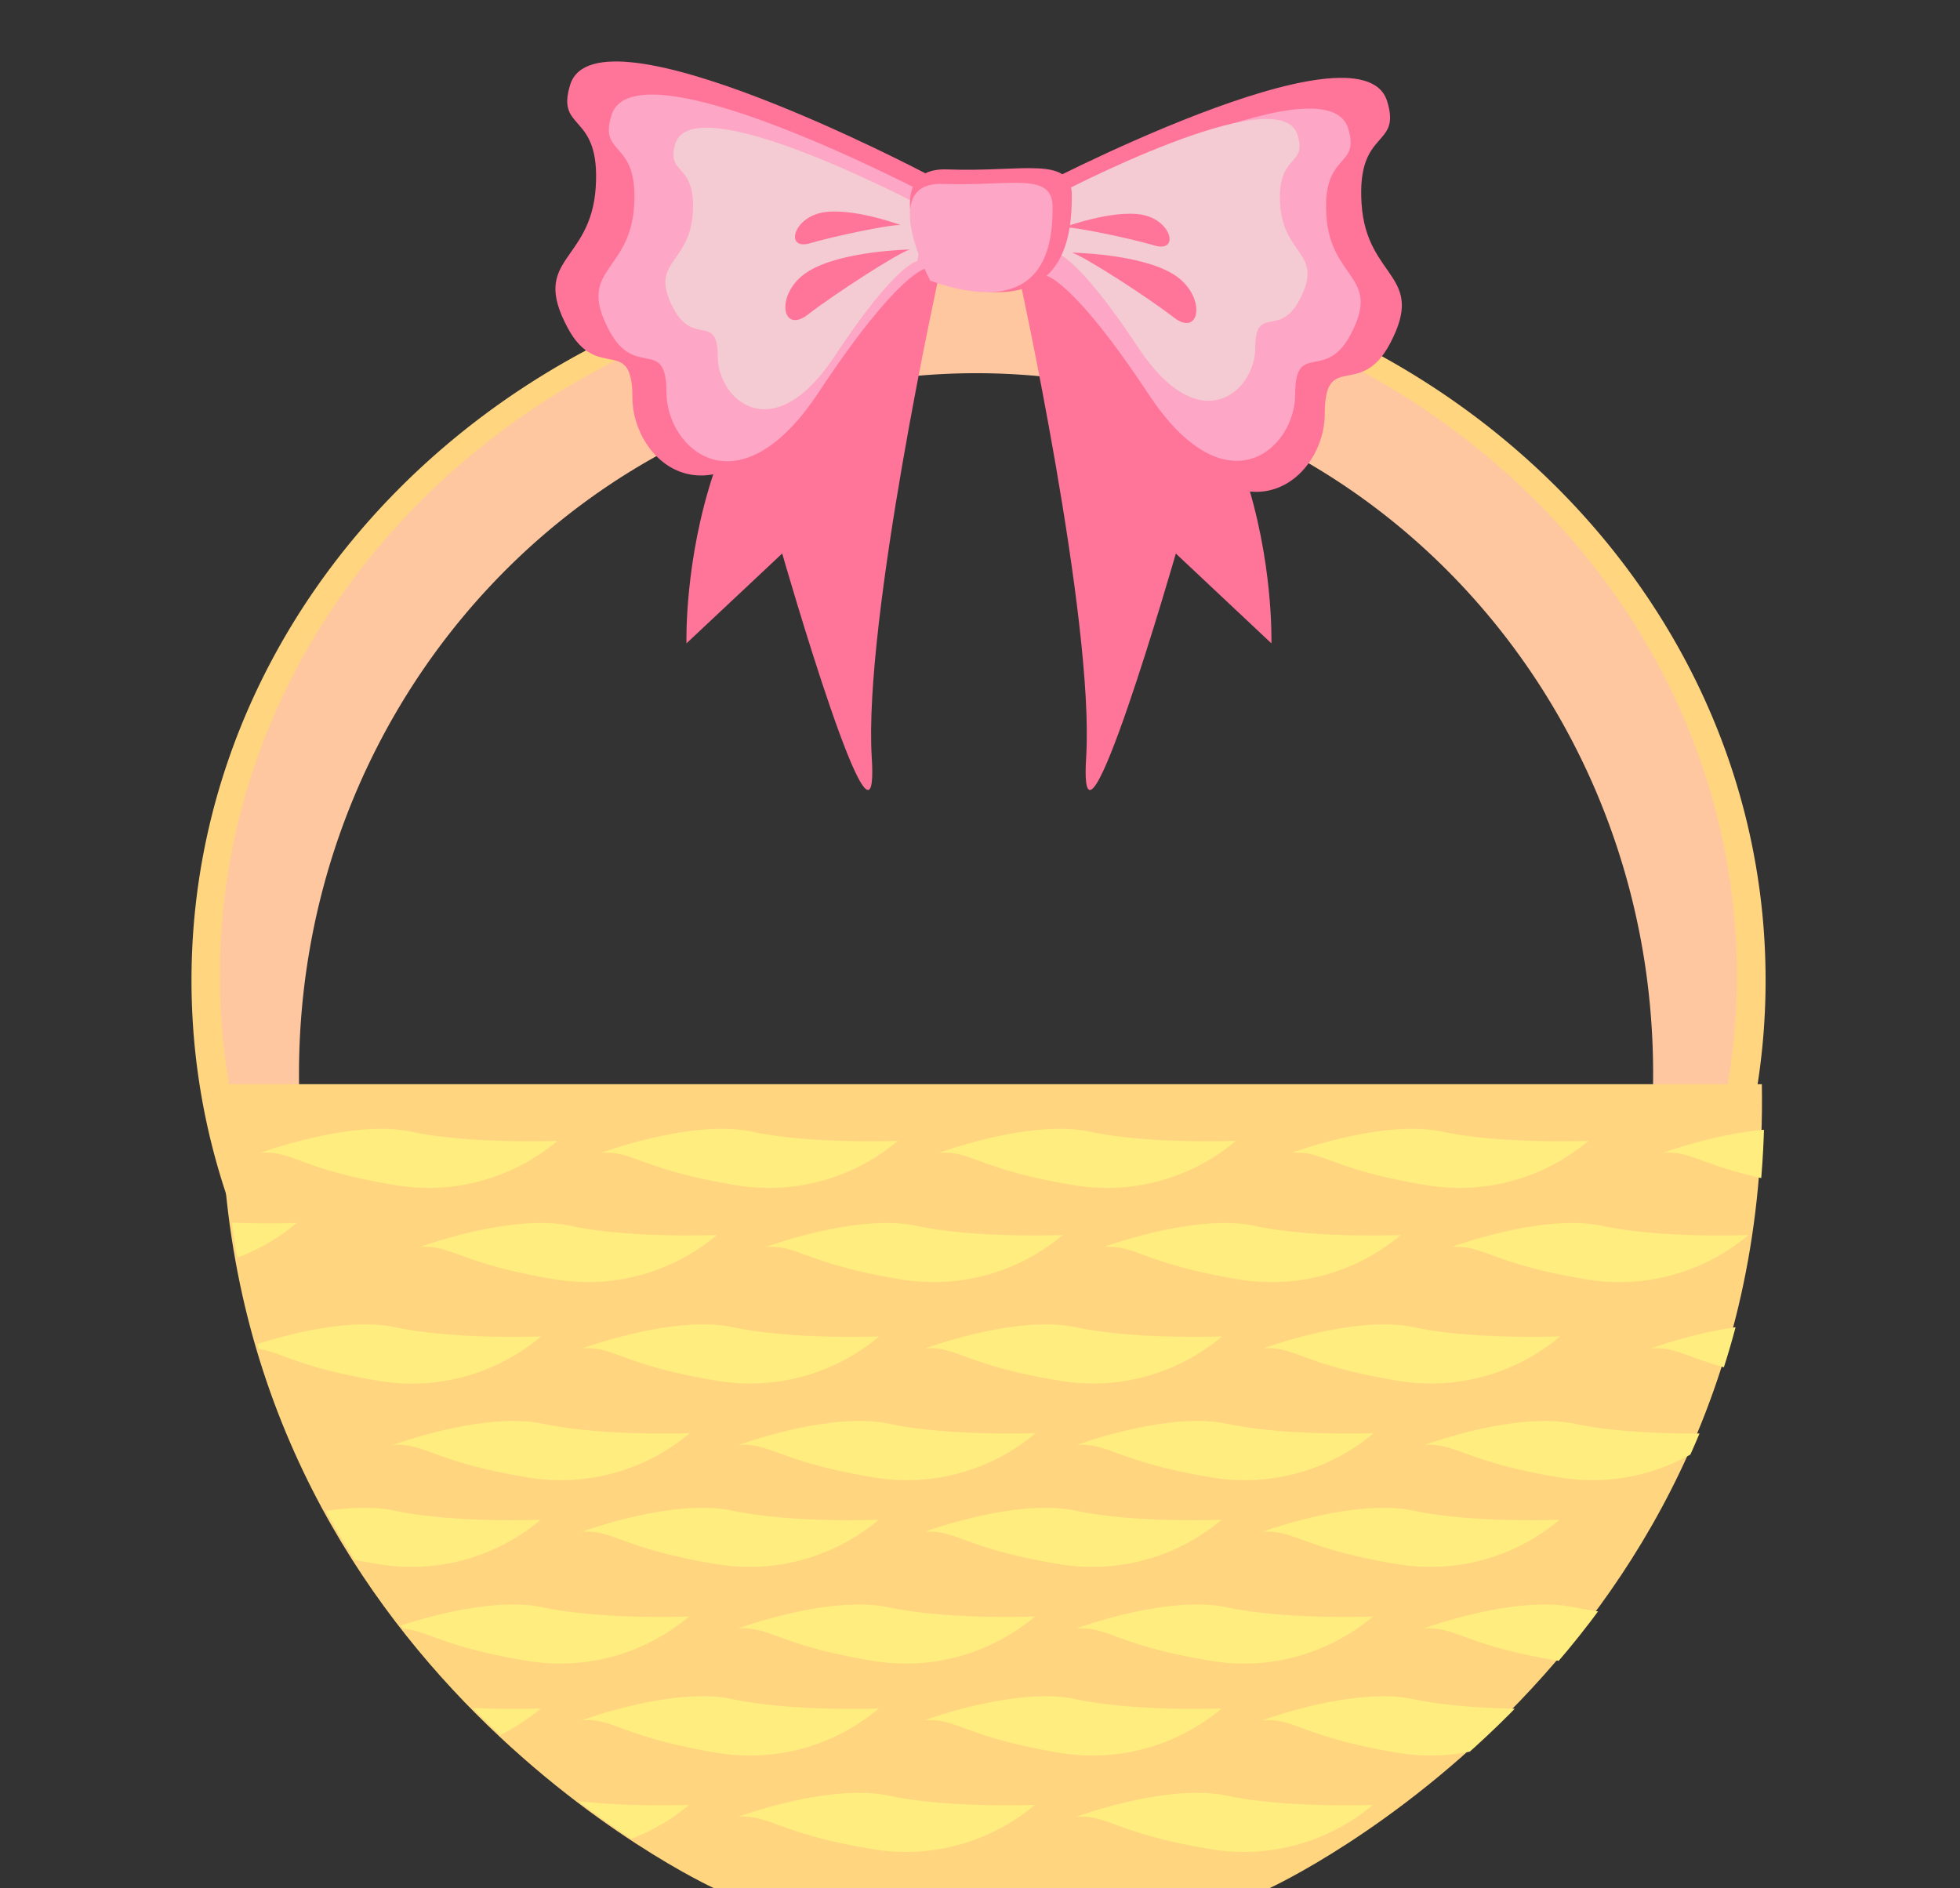 <svg xmlns="http://www.w3.org/2000/svg" viewBox="0 -11.83 377.27 363.43"><rect x="0" y="-11.83" width="377.27" height="363.43" fill="#333333" stroke="none"/><defs><clipPath id="a"><path d="M339.6 196.85H43.1c-1.86 110.6 94.8 154.75 94.8 154.75h106.89s96.67-44.15 94.81-154.75z" fill="none"/></clipPath></defs><title>Asset 2</title><g data-name="Layer 2"><g data-name="Layer 1"><path d="M187.89 56.49c74.69 0 135.23 62.63 135.23 139.88a143 143 0 0 1-17.76 69.34c21.55-24.16 34.49-55.12 34.49-88.86C339.86 99.6 272 37 188.36 37S36.86 99.6 36.86 176.85c0 32.44 12 62.3 32 86a143.07 143.07 0 0 1-16.24-66.52c.04-77.21 60.59-139.84 135.27-139.84z" fill="#ffd67f"/><path d="M187.91 60c72 0 130.29 60.34 130.29 134.76a137.71 137.71 0 0 1-17.11 66.8c20.76-23.28 33.23-53.1 33.23-85.61 0-74.43-65.35-134.76-146-134.76s-146 60.34-146 134.76c0 31.26 11.53 60 30.87 82.88a137.83 137.83 0 0 1-15.64-64.08C57.63 120.3 116 60 187.91 60z" fill="#ffc79f"/><path d="M339.13 196.85H42.64c-1.86 110.6 94.8 154.75 94.8 154.75h106.89s96.67-44.15 94.8-154.75z" fill="#ffd67f"/><g clip-path="url(#a)" fill="#ffed7f"><path d="M50.19 210.06s17.54-6.51 29-4.07 28.12 1.76 28.12 1.76a38.55 38.55 0 0 1-30.9 8.58c-18.55-3.02-20.06-6.74-26.22-6.27z"/><path d="M80.86 228.18s17.54-6.51 29-4.06 28.14 1.75 28.14 1.75a38.56 38.56 0 0 1-30.9 8.58c-18.57-3.02-20.1-6.73-26.24-6.27z"/><path d="M147.43 228.18s17.54-6.51 29-4.06 28.12 1.76 28.12 1.76a38.55 38.55 0 0 1-30.9 8.58c-18.55-3.03-20.06-6.74-26.22-6.28z"/><path d="M212.49 228.18s17.54-6.51 29-4.06 28.12 1.76 28.12 1.76a38.56 38.56 0 0 1-30.9 8.58c-18.55-3.03-20.06-6.74-26.22-6.28z"/><path d="M279.42 228.18s17.54-6.51 29-4.06 28.12 1.76 28.12 1.76a38.56 38.56 0 0 1-30.9 8.58c-18.56-3.03-20.07-6.74-26.22-6.28z"/><path d="M75.63 266.29s17.54-6.51 29-4.07 28.16 1.78 28.16 1.78a38.56 38.56 0 0 1-30.9 8.58c-18.59-3.04-20.1-6.76-26.26-6.29z"/><path d="M142.21 266.29s17.54-6.51 29-4.07 28.16 1.78 28.16 1.78a38.56 38.56 0 0 1-30.9 8.58c-18.6-3.04-20.11-6.76-26.26-6.29z"/><path d="M207.27 266.29s17.54-6.51 29-4.07 28.16 1.78 28.16 1.78a38.56 38.56 0 0 1-30.9 8.58c-18.59-3.04-20.11-6.76-26.26-6.29z"/><path d="M274.19 266.29s17.54-6.51 29-4.07 28.16 1.78 28.16 1.78a38.56 38.56 0 0 1-30.9 8.58c-18.6-3.04-20.11-6.76-26.26-6.29z"/><path d="M47.05 247.7s17.54-6.51 29-4.07 28.12 1.76 28.12 1.76A38.55 38.55 0 0 1 73.31 254c-18.59-3-20.1-6.77-26.26-6.3z"/><path d="M112.11 247.7s17.54-6.51 29-4.07 28.12 1.76 28.12 1.76a38.55 38.55 0 0 1-30.9 8.58c-18.55-2.97-20.06-6.74-26.22-6.27z"/><path d="M178.11 247.7s17.54-6.51 29-4.07 28.12 1.76 28.12 1.76a38.55 38.55 0 0 1-30.9 8.58c-18.56-2.97-20.07-6.74-26.22-6.27z"/><path d="M243.17 247.7s17.54-6.51 29-4.07 28.12 1.76 28.12 1.76a38.55 38.55 0 0 1-30.9 8.58c-18.56-2.97-20.07-6.74-26.22-6.27z"/><path d="M75.52 301.61s17.54-6.51 29-4.07 28.12 1.76 28.12 1.76a38.55 38.55 0 0 1-30.9 8.58c-18.55-3.02-20.06-6.74-26.22-6.27z"/><path d="M142.09 301.61s17.54-6.51 29-4.07 28.12 1.76 28.12 1.76a38.55 38.55 0 0 1-30.9 8.58c-18.55-3.02-20.06-6.74-26.22-6.27z"/><path d="M207.15 301.61s17.54-6.51 29-4.07 28.12 1.76 28.12 1.76a38.55 38.55 0 0 1-30.9 8.58c-18.55-3.02-20.06-6.74-26.22-6.27z"/><path d="M274.07 301.61s17.54-6.51 29-4.07 28.12 1.76 28.12 1.76a38.55 38.55 0 0 1-30.9 8.58c-18.55-3.02-20.06-6.74-26.22-6.27z"/><path d="M46.94 283s17.54-6.51 29-4.07 28.12 1.76 28.12 1.76a38.55 38.55 0 0 1-30.9 8.58c-18.56-3-20.07-6.72-26.22-6.27z"/><path d="M112 283s17.54-6.51 29-4.07 28.12 1.76 28.12 1.76a38.55 38.55 0 0 1-30.9 8.58c-18.55-3-20.06-6.72-26.22-6.27z"/><path d="M178 283s17.54-6.51 29-4.07 28.12 1.76 28.12 1.76a38.55 38.55 0 0 1-30.9 8.58c-18.56-3-20.07-6.72-26.22-6.27z"/><path d="M243.05 283s17.54-6.51 29-4.07 28.12 1.76 28.12 1.76a38.55 38.55 0 0 1-30.9 8.58c-18.55-3-20.06-6.72-26.22-6.27z"/><path d="M75.52 337.86s17.54-6.51 29-4.07 28.12 1.76 28.12 1.76a38.55 38.55 0 0 1-30.9 8.58c-18.55-3.02-20.06-6.74-26.22-6.27z"/><path d="M142.09 337.86s17.54-6.51 29-4.07 28.12 1.76 28.12 1.76a38.55 38.55 0 0 1-30.9 8.58c-18.55-3.02-20.06-6.74-26.22-6.27z"/><path d="M207.15 337.86s17.54-6.51 29-4.07 28.12 1.76 28.12 1.76a38.55 38.55 0 0 1-30.9 8.58c-18.55-3.02-20.06-6.74-26.22-6.27z"/><path d="M46.94 319.27s17.54-6.51 29-4.06S104.1 317 104.1 317a38.56 38.56 0 0 1-30.9 8.58c-18.6-3.06-20.11-6.78-26.26-6.31z"/><path d="M112 319.27s17.54-6.51 29-4.06 28.16 1.79 28.16 1.79a38.55 38.55 0 0 1-30.9 8.58c-18.59-3.06-20.1-6.78-26.26-6.31z"/><path d="M178 319.27s17.54-6.51 29-4.06 28.15 1.79 28.15 1.79a38.55 38.55 0 0 1-30.9 8.58c-18.59-3.06-20.1-6.78-26.25-6.31z"/><path d="M243.05 319.27s17.54-6.51 29-4.06 28.16 1.79 28.16 1.79a38.56 38.56 0 0 1-30.9 8.58c-18.59-3.06-20.1-6.78-26.26-6.31z"/><path d="M0 225.86s17.54-6.51 29-4.07 28.12 1.76 28.12 1.76a38.55 38.55 0 0 1-30.9 8.58C7.67 229.11 6.16 225.39 0 225.86z"/><path d="M115.72 210.06s17.54-6.51 29-4.07 28.12 1.76 28.12 1.76a38.55 38.55 0 0 1-30.9 8.58c-18.56-3.02-20.07-6.74-26.22-6.27z"/><path d="M180.78 210.06s17.54-6.51 29-4.07 28.12 1.76 28.12 1.76a38.55 38.55 0 0 1-30.9 8.58c-18.55-3.02-20.06-6.74-26.22-6.27z"/><path d="M248.63 210.06s17.54-6.51 29-4.07 28.12 1.76 28.12 1.76a38.55 38.55 0 0 1-30.9 8.58c-18.55-3.02-20.07-6.74-26.22-6.27z"/><path d="M320.15 210.06s17.54-6.51 29-4.07 28.12 1.76 28.12 1.76a38.55 38.55 0 0 1-30.9 8.58c-18.55-3.02-20.06-6.74-26.22-6.27z"/><path d="M317.83 247.7s17.54-6.51 29-4.07 28.17 1.76 28.17 1.76a38.55 38.55 0 0 1-30.9 8.58c-18.61-2.97-20.1-6.74-26.27-6.27z"/></g><path d="M132.13 112c0-1.42-1.44-61 46.29-75.17l2.38 4.12s-14.63 66.57-13 93-17.24-39.25-17.24-39.25z" fill="#ff759a"/><path d="M178.24 21.59s-63.44-33.42-68.49-17.1c-2.83 9.14 5.87 5.08 4.92 19.73S102 37.74 109.28 51.29c5.69 10.64 12.45 1.1 12.45 13.4s15.6 26.47 33.09 0 23.42-26.93 23.42-26.93 1.88-8.82 0-16.17z" fill="#ff759a"/><path d="M178.33 25.48S122.17-4.1 117.7 10.35c-2.51 8.09 5.19 4.5 4.36 17.47s-11.19 12-4.78 24c5 9.42 11 1 11 11.86s13.81 23.44 29.3 0 20.75-23.88 20.75-23.88 1.67-7.8 0-14.32z" fill="#fda6c5"/><path d="M176.61 27.43S133.48 4.71 130 15.8c-1.92 6.21 4 3.45 3.35 13.42s-8.6 9.19-3.67 18.41c3.87 7.23 8.47.75 8.47 9.11s10.61 18 22.5 0 15.92-18.31 15.92-18.31 1.32-6 .04-11z" fill="#f4cbd3"/><path d="M244.73 112c0-1.42 1.44-61-46.29-75.17l-2.37 4.12s14.63 66.56 13 93 17.26-39.24 17.26-39.24z" fill="#ff759a"/><path d="M198.48 24.74S261.91-8.67 267 7.64c2.83 9.14-5.87 5.08-4.92 19.73s12.65 13.52 5.4 27.07c-5.73 10.64-12.48 1.1-12.48 13.4s-15.6 26.47-33.09 0-23.42-26.93-23.42-26.93-1.9-8.82-.01-16.17z" fill="#ff759a"/><path d="M201.19 27.45S255.21-1 259.5 12.89c2.41 7.78-5 4.32-4.19 16.8s10.77 11.51 4.59 23c-4.85 9.06-10.6.94-10.6 11.41s-13.28 22.54-28.18 0-19.94-22.93-19.94-22.93-1.59-7.46.01-13.72z" fill="#fda6c5"/><path d="M203.19 25.76S246.32 3 249.76 14.14c1.92 6.21-4 3.45-3.35 13.42S255 36.75 250.08 46c-3.87 7.23-8.46.75-8.46 9.11s-10.61 18-22.5 0S203.2 36.8 203.2 36.8s-1.29-6.03-.01-11.04z" fill="#f4cbd3"/><path d="M179.6 41.92s-11.68-21.7 2.78-21.14 23.93-2.78 23.93 5-1.11 25.04-26.71 16.14z" fill="#ff759a"/><path d="M179.07 42.21s-10.3-19.13 2.45-18.64 21.09-2.45 21.09 4.41-.97 22.08-23.54 14.23z" fill="#fda6c5"/><path d="M175.14 36.19s-13.24.24-19.62 4.25-5.2 12.29 0 8.27 17.26-11.81 19.62-12.52z" fill="#ff759a"/><path d="M173.38 31.49s-9.5-3.5-15.16-2.4-7.11 7.32-2.29 5.9 15.56-3.65 17.45-3.5z" fill="#ff759a"/><path d="M204.77 31.92s9.5-3.5 15.16-2.4 7.11 7.32 2.29 5.9-15.57-3.65-17.45-3.5z" fill="#ff759a"/><path d="M206.31 36.79s13.24.21 19.62 4.21 5.2 12.29 0 8.27-17.26-11.78-19.62-12.48z" fill="#ff759a"/></g></g></svg>